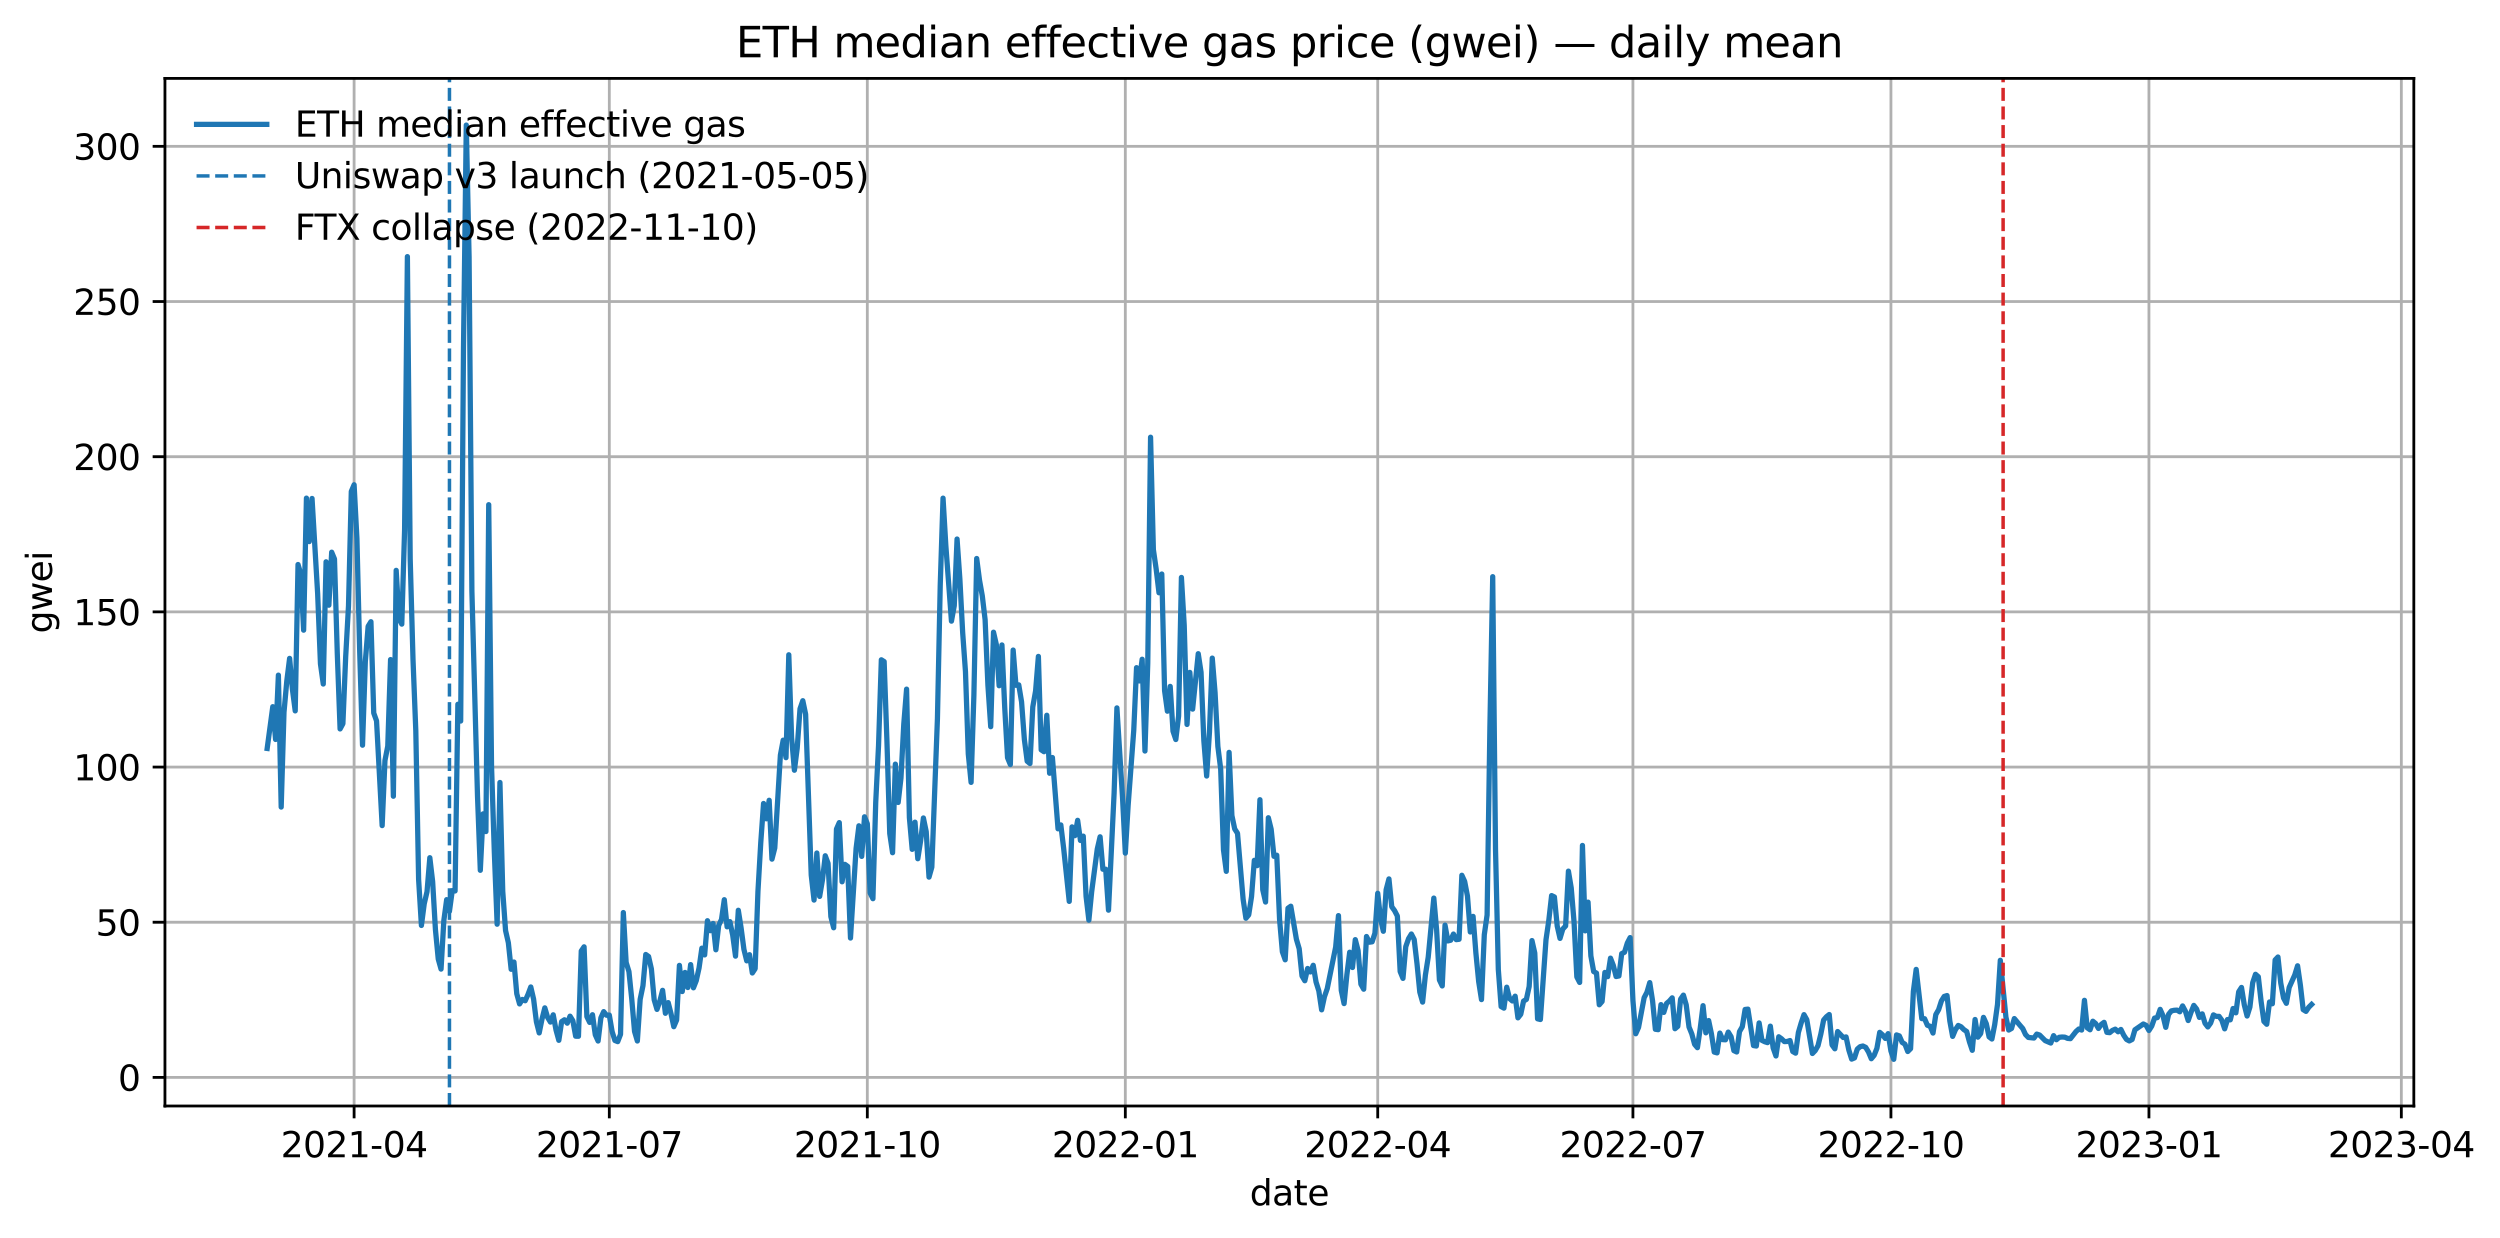 <?xml version="1.0" encoding="utf-8" standalone="no"?>
<!DOCTYPE svg PUBLIC "-//W3C//DTD SVG 1.1//EN"
  "http://www.w3.org/Graphics/SVG/1.1/DTD/svg11.dtd">
<svg xmlns:xlink="http://www.w3.org/1999/xlink" width="711.825pt" height="352.474pt" viewBox="0 0 711.825 352.474" xmlns="http://www.w3.org/2000/svg" version="1.1">
 <title>03_eth_median_effective_gas_price_daily</title>
 <defs>
  <style type="text/css">*{stroke-linejoin: round; stroke-linecap: butt}</style>
 </defs>
 <g id="figure_1">
  <g id="patch_1">
   <path d="M 0 352.474 
L 711.825 352.474 
L 711.825 0 
L 0 0 
z
" style="fill: #ffffff"/>
  </g>
  <g id="axes_1">
   <g id="patch_2">
    <path d="M 46.966 314.918 
L 687.287 314.918 
L 687.287 22.318 
L 46.966 22.318 
z
" style="fill: #ffffff"/>
   </g>
   <g id="matplotlib.axis_1">
    <g id="xtick_1">
     <g id="line2d_1">
      <path d="M 100.825 314.918 
L 100.825 22.318 
" clip-path="url(#pe789e73b15)" style="fill: none; stroke: #b0b0b0; stroke-width: 0.8; stroke-linecap: square"/>
     </g>
     <g id="line2d_2">
      <defs>
       <path id="mc8fc0abcd8" d="M 0 0 
L 0 3.5 
" style="stroke: #000000; stroke-width: 0.8"/>
      </defs>
      <g>
       <use xlink:href="#mc8fc0abcd8" x="100.825" y="314.918" style="stroke: #000000; stroke-width: 0.8"/>
      </g>
     </g>
     <g id="text_1">
      <!-- 2021-04 -->
      <g transform="translate(79.933 329.517) scale(0.1 -0.1)">
       <defs>
        <path id="DejaVuSans-32" d="M 1228 531 
L 3431 531 
L 3431 0 
L 469 0 
L 469 531 
Q 828 903 1448 1529 
Q 2069 2156 2228 2338 
Q 2531 2678 2651 2914 
Q 2772 3150 2772 3378 
Q 2772 3750 2511 3984 
Q 2250 4219 1831 4219 
Q 1534 4219 1204 4116 
Q 875 4013 500 3803 
L 500 4441 
Q 881 4594 1212 4672 
Q 1544 4750 1819 4750 
Q 2544 4750 2975 4387 
Q 3406 4025 3406 3419 
Q 3406 3131 3298 2873 
Q 3191 2616 2906 2266 
Q 2828 2175 2409 1742 
Q 1991 1309 1228 531 
z
" transform="scale(0.016)"/>
        <path id="DejaVuSans-30" d="M 2034 4250 
Q 1547 4250 1301 3770 
Q 1056 3291 1056 2328 
Q 1056 1369 1301 889 
Q 1547 409 2034 409 
Q 2525 409 2770 889 
Q 3016 1369 3016 2328 
Q 3016 3291 2770 3770 
Q 2525 4250 2034 4250 
z
M 2034 4750 
Q 2819 4750 3233 4129 
Q 3647 3509 3647 2328 
Q 3647 1150 3233 529 
Q 2819 -91 2034 -91 
Q 1250 -91 836 529 
Q 422 1150 422 2328 
Q 422 3509 836 4129 
Q 1250 4750 2034 4750 
z
" transform="scale(0.016)"/>
        <path id="DejaVuSans-31" d="M 794 531 
L 1825 531 
L 1825 4091 
L 703 3866 
L 703 4441 
L 1819 4666 
L 2450 4666 
L 2450 531 
L 3481 531 
L 3481 0 
L 794 0 
L 794 531 
z
" transform="scale(0.016)"/>
        <path id="DejaVuSans-2d" d="M 313 2009 
L 1997 2009 
L 1997 1497 
L 313 1497 
L 313 2009 
z
" transform="scale(0.016)"/>
        <path id="DejaVuSans-34" d="M 2419 4116 
L 825 1625 
L 2419 1625 
L 2419 4116 
z
M 2253 4666 
L 3047 4666 
L 3047 1625 
L 3713 1625 
L 3713 1100 
L 3047 1100 
L 3047 0 
L 2419 0 
L 2419 1100 
L 313 1100 
L 313 1709 
L 2253 4666 
z
" transform="scale(0.016)"/>
       </defs>
       <use xlink:href="#DejaVuSans-32"/>
       <use xlink:href="#DejaVuSans-30" transform="translate(63.623 0)"/>
       <use xlink:href="#DejaVuSans-32" transform="translate(127.246 0)"/>
       <use xlink:href="#DejaVuSans-31" transform="translate(190.869 0)"/>
       <use xlink:href="#DejaVuSans-2d" transform="translate(254.492 0)"/>
       <use xlink:href="#DejaVuSans-30" transform="translate(290.576 0)"/>
       <use xlink:href="#DejaVuSans-34" transform="translate(354.199 0)"/>
      </g>
     </g>
    </g>
    <g id="xtick_2">
     <g id="line2d_3">
      <path d="M 173.489 314.918 
L 173.489 22.318 
" clip-path="url(#pe789e73b15)" style="fill: none; stroke: #b0b0b0; stroke-width: 0.8; stroke-linecap: square"/>
     </g>
     <g id="line2d_4">
      <g>
       <use xlink:href="#mc8fc0abcd8" x="173.489" y="314.918" style="stroke: #000000; stroke-width: 0.8"/>
      </g>
     </g>
     <g id="text_2">
      <!-- 2021-07 -->
      <g transform="translate(152.597 329.517) scale(0.1 -0.1)">
       <defs>
        <path id="DejaVuSans-37" d="M 525 4666 
L 3525 4666 
L 3525 4397 
L 1831 0 
L 1172 0 
L 2766 4134 
L 525 4134 
L 525 4666 
z
" transform="scale(0.016)"/>
       </defs>
       <use xlink:href="#DejaVuSans-32"/>
       <use xlink:href="#DejaVuSans-30" transform="translate(63.623 0)"/>
       <use xlink:href="#DejaVuSans-32" transform="translate(127.246 0)"/>
       <use xlink:href="#DejaVuSans-31" transform="translate(190.869 0)"/>
       <use xlink:href="#DejaVuSans-2d" transform="translate(254.492 0)"/>
       <use xlink:href="#DejaVuSans-30" transform="translate(290.576 0)"/>
       <use xlink:href="#DejaVuSans-37" transform="translate(354.199 0)"/>
      </g>
     </g>
    </g>
    <g id="xtick_3">
     <g id="line2d_5">
      <path d="M 246.951 314.918 
L 246.951 22.318 
" clip-path="url(#pe789e73b15)" style="fill: none; stroke: #b0b0b0; stroke-width: 0.8; stroke-linecap: square"/>
     </g>
     <g id="line2d_6">
      <g>
       <use xlink:href="#mc8fc0abcd8" x="246.951" y="314.918" style="stroke: #000000; stroke-width: 0.8"/>
      </g>
     </g>
     <g id="text_3">
      <!-- 2021-10 -->
      <g transform="translate(226.06 329.517) scale(0.1 -0.1)">
       <use xlink:href="#DejaVuSans-32"/>
       <use xlink:href="#DejaVuSans-30" transform="translate(63.623 0)"/>
       <use xlink:href="#DejaVuSans-32" transform="translate(127.246 0)"/>
       <use xlink:href="#DejaVuSans-31" transform="translate(190.869 0)"/>
       <use xlink:href="#DejaVuSans-2d" transform="translate(254.492 0)"/>
       <use xlink:href="#DejaVuSans-31" transform="translate(290.576 0)"/>
       <use xlink:href="#DejaVuSans-30" transform="translate(354.199 0)"/>
      </g>
     </g>
    </g>
    <g id="xtick_4">
     <g id="line2d_7">
      <path d="M 320.414 314.918 
L 320.414 22.318 
" clip-path="url(#pe789e73b15)" style="fill: none; stroke: #b0b0b0; stroke-width: 0.8; stroke-linecap: square"/>
     </g>
     <g id="line2d_8">
      <g>
       <use xlink:href="#mc8fc0abcd8" x="320.414" y="314.918" style="stroke: #000000; stroke-width: 0.8"/>
      </g>
     </g>
     <g id="text_4">
      <!-- 2022-01 -->
      <g transform="translate(299.522 329.517) scale(0.1 -0.1)">
       <use xlink:href="#DejaVuSans-32"/>
       <use xlink:href="#DejaVuSans-30" transform="translate(63.623 0)"/>
       <use xlink:href="#DejaVuSans-32" transform="translate(127.246 0)"/>
       <use xlink:href="#DejaVuSans-32" transform="translate(190.869 0)"/>
       <use xlink:href="#DejaVuSans-2d" transform="translate(254.492 0)"/>
       <use xlink:href="#DejaVuSans-30" transform="translate(290.576 0)"/>
       <use xlink:href="#DejaVuSans-31" transform="translate(354.199 0)"/>
      </g>
     </g>
    </g>
    <g id="xtick_5">
     <g id="line2d_9">
      <path d="M 392.279 314.918 
L 392.279 22.318 
" clip-path="url(#pe789e73b15)" style="fill: none; stroke: #b0b0b0; stroke-width: 0.8; stroke-linecap: square"/>
     </g>
     <g id="line2d_10">
      <g>
       <use xlink:href="#mc8fc0abcd8" x="392.279" y="314.918" style="stroke: #000000; stroke-width: 0.8"/>
      </g>
     </g>
     <g id="text_5">
      <!-- 2022-04 -->
      <g transform="translate(371.388 329.517) scale(0.1 -0.1)">
       <use xlink:href="#DejaVuSans-32"/>
       <use xlink:href="#DejaVuSans-30" transform="translate(63.623 0)"/>
       <use xlink:href="#DejaVuSans-32" transform="translate(127.246 0)"/>
       <use xlink:href="#DejaVuSans-32" transform="translate(190.869 0)"/>
       <use xlink:href="#DejaVuSans-2d" transform="translate(254.492 0)"/>
       <use xlink:href="#DejaVuSans-30" transform="translate(290.576 0)"/>
       <use xlink:href="#DejaVuSans-34" transform="translate(354.199 0)"/>
      </g>
     </g>
    </g>
    <g id="xtick_6">
     <g id="line2d_11">
      <path d="M 464.943 314.918 
L 464.943 22.318 
" clip-path="url(#pe789e73b15)" style="fill: none; stroke: #b0b0b0; stroke-width: 0.8; stroke-linecap: square"/>
     </g>
     <g id="line2d_12">
      <g>
       <use xlink:href="#mc8fc0abcd8" x="464.943" y="314.918" style="stroke: #000000; stroke-width: 0.8"/>
      </g>
     </g>
     <g id="text_6">
      <!-- 2022-07 -->
      <g transform="translate(444.052 329.517) scale(0.1 -0.1)">
       <use xlink:href="#DejaVuSans-32"/>
       <use xlink:href="#DejaVuSans-30" transform="translate(63.623 0)"/>
       <use xlink:href="#DejaVuSans-32" transform="translate(127.246 0)"/>
       <use xlink:href="#DejaVuSans-32" transform="translate(190.869 0)"/>
       <use xlink:href="#DejaVuSans-2d" transform="translate(254.492 0)"/>
       <use xlink:href="#DejaVuSans-30" transform="translate(290.576 0)"/>
       <use xlink:href="#DejaVuSans-37" transform="translate(354.199 0)"/>
      </g>
     </g>
    </g>
    <g id="xtick_7">
     <g id="line2d_13">
      <path d="M 538.406 314.918 
L 538.406 22.318 
" clip-path="url(#pe789e73b15)" style="fill: none; stroke: #b0b0b0; stroke-width: 0.8; stroke-linecap: square"/>
     </g>
     <g id="line2d_14">
      <g>
       <use xlink:href="#mc8fc0abcd8" x="538.406" y="314.918" style="stroke: #000000; stroke-width: 0.8"/>
      </g>
     </g>
     <g id="text_7">
      <!-- 2022-10 -->
      <g transform="translate(517.514 329.517) scale(0.1 -0.1)">
       <use xlink:href="#DejaVuSans-32"/>
       <use xlink:href="#DejaVuSans-30" transform="translate(63.623 0)"/>
       <use xlink:href="#DejaVuSans-32" transform="translate(127.246 0)"/>
       <use xlink:href="#DejaVuSans-32" transform="translate(190.869 0)"/>
       <use xlink:href="#DejaVuSans-2d" transform="translate(254.492 0)"/>
       <use xlink:href="#DejaVuSans-31" transform="translate(290.576 0)"/>
       <use xlink:href="#DejaVuSans-30" transform="translate(354.199 0)"/>
      </g>
     </g>
    </g>
    <g id="xtick_8">
     <g id="line2d_15">
      <path d="M 611.868 314.918 
L 611.868 22.318 
" clip-path="url(#pe789e73b15)" style="fill: none; stroke: #b0b0b0; stroke-width: 0.8; stroke-linecap: square"/>
     </g>
     <g id="line2d_16">
      <g>
       <use xlink:href="#mc8fc0abcd8" x="611.868" y="314.918" style="stroke: #000000; stroke-width: 0.8"/>
      </g>
     </g>
     <g id="text_8">
      <!-- 2023-01 -->
      <g transform="translate(590.977 329.517) scale(0.1 -0.1)">
       <defs>
        <path id="DejaVuSans-33" d="M 2597 2516 
Q 3050 2419 3304 2112 
Q 3559 1806 3559 1356 
Q 3559 666 3084 287 
Q 2609 -91 1734 -91 
Q 1441 -91 1130 -33 
Q 819 25 488 141 
L 488 750 
Q 750 597 1062 519 
Q 1375 441 1716 441 
Q 2309 441 2620 675 
Q 2931 909 2931 1356 
Q 2931 1769 2642 2001 
Q 2353 2234 1838 2234 
L 1294 2234 
L 1294 2753 
L 1863 2753 
Q 2328 2753 2575 2939 
Q 2822 3125 2822 3475 
Q 2822 3834 2567 4026 
Q 2313 4219 1838 4219 
Q 1578 4219 1281 4162 
Q 984 4106 628 3988 
L 628 4550 
Q 988 4650 1302 4700 
Q 1616 4750 1894 4750 
Q 2613 4750 3031 4423 
Q 3450 4097 3450 3541 
Q 3450 3153 3228 2886 
Q 3006 2619 2597 2516 
z
" transform="scale(0.016)"/>
       </defs>
       <use xlink:href="#DejaVuSans-32"/>
       <use xlink:href="#DejaVuSans-30" transform="translate(63.623 0)"/>
       <use xlink:href="#DejaVuSans-32" transform="translate(127.246 0)"/>
       <use xlink:href="#DejaVuSans-33" transform="translate(190.869 0)"/>
       <use xlink:href="#DejaVuSans-2d" transform="translate(254.492 0)"/>
       <use xlink:href="#DejaVuSans-30" transform="translate(290.576 0)"/>
       <use xlink:href="#DejaVuSans-31" transform="translate(354.199 0)"/>
      </g>
     </g>
    </g>
    <g id="xtick_9">
     <g id="line2d_17">
      <path d="M 683.734 314.918 
L 683.734 22.318 
" clip-path="url(#pe789e73b15)" style="fill: none; stroke: #b0b0b0; stroke-width: 0.8; stroke-linecap: square"/>
     </g>
     <g id="line2d_18">
      <g>
       <use xlink:href="#mc8fc0abcd8" x="683.734" y="314.918" style="stroke: #000000; stroke-width: 0.8"/>
      </g>
     </g>
     <g id="text_9">
      <!-- 2023-04 -->
      <g transform="translate(662.842 329.517) scale(0.1 -0.1)">
       <use xlink:href="#DejaVuSans-32"/>
       <use xlink:href="#DejaVuSans-30" transform="translate(63.623 0)"/>
       <use xlink:href="#DejaVuSans-32" transform="translate(127.246 0)"/>
       <use xlink:href="#DejaVuSans-33" transform="translate(190.869 0)"/>
       <use xlink:href="#DejaVuSans-2d" transform="translate(254.492 0)"/>
       <use xlink:href="#DejaVuSans-30" transform="translate(290.576 0)"/>
       <use xlink:href="#DejaVuSans-34" transform="translate(354.199 0)"/>
      </g>
     </g>
    </g>
    <g id="text_10">
     <!-- date -->
     <g transform="translate(355.851 343.195) scale(0.1 -0.1)">
      <defs>
       <path id="DejaVuSans-64" d="M 2906 2969 
L 2906 4863 
L 3481 4863 
L 3481 0 
L 2906 0 
L 2906 525 
Q 2725 213 2448 61 
Q 2172 -91 1784 -91 
Q 1150 -91 751 415 
Q 353 922 353 1747 
Q 353 2572 751 3078 
Q 1150 3584 1784 3584 
Q 2172 3584 2448 3432 
Q 2725 3281 2906 2969 
z
M 947 1747 
Q 947 1113 1208 752 
Q 1469 391 1925 391 
Q 2381 391 2643 752 
Q 2906 1113 2906 1747 
Q 2906 2381 2643 2742 
Q 2381 3103 1925 3103 
Q 1469 3103 1208 2742 
Q 947 2381 947 1747 
z
" transform="scale(0.016)"/>
       <path id="DejaVuSans-61" d="M 2194 1759 
Q 1497 1759 1228 1600 
Q 959 1441 959 1056 
Q 959 750 1161 570 
Q 1363 391 1709 391 
Q 2188 391 2477 730 
Q 2766 1069 2766 1631 
L 2766 1759 
L 2194 1759 
z
M 3341 1997 
L 3341 0 
L 2766 0 
L 2766 531 
Q 2569 213 2275 61 
Q 1981 -91 1556 -91 
Q 1019 -91 701 211 
Q 384 513 384 1019 
Q 384 1609 779 1909 
Q 1175 2209 1959 2209 
L 2766 2209 
L 2766 2266 
Q 2766 2663 2505 2880 
Q 2244 3097 1772 3097 
Q 1472 3097 1187 3025 
Q 903 2953 641 2809 
L 641 3341 
Q 956 3463 1253 3523 
Q 1550 3584 1831 3584 
Q 2591 3584 2966 3190 
Q 3341 2797 3341 1997 
z
" transform="scale(0.016)"/>
       <path id="DejaVuSans-74" d="M 1172 4494 
L 1172 3500 
L 2356 3500 
L 2356 3053 
L 1172 3053 
L 1172 1153 
Q 1172 725 1289 603 
Q 1406 481 1766 481 
L 2356 481 
L 2356 0 
L 1766 0 
Q 1100 0 847 248 
Q 594 497 594 1153 
L 594 3053 
L 172 3053 
L 172 3500 
L 594 3500 
L 594 4494 
L 1172 4494 
z
" transform="scale(0.016)"/>
       <path id="DejaVuSans-65" d="M 3597 1894 
L 3597 1613 
L 953 1613 
Q 991 1019 1311 708 
Q 1631 397 2203 397 
Q 2534 397 2845 478 
Q 3156 559 3463 722 
L 3463 178 
Q 3153 47 2828 -22 
Q 2503 -91 2169 -91 
Q 1331 -91 842 396 
Q 353 884 353 1716 
Q 353 2575 817 3079 
Q 1281 3584 2069 3584 
Q 2775 3584 3186 3129 
Q 3597 2675 3597 1894 
z
M 3022 2063 
Q 3016 2534 2758 2815 
Q 2500 3097 2075 3097 
Q 1594 3097 1305 2825 
Q 1016 2553 972 2059 
L 3022 2063 
z
" transform="scale(0.016)"/>
      </defs>
      <use xlink:href="#DejaVuSans-64"/>
      <use xlink:href="#DejaVuSans-61" transform="translate(63.477 0)"/>
      <use xlink:href="#DejaVuSans-74" transform="translate(124.756 0)"/>
      <use xlink:href="#DejaVuSans-65" transform="translate(163.965 0)"/>
     </g>
    </g>
   </g>
   <g id="matplotlib.axis_2">
    <g id="ytick_1">
     <g id="line2d_19">
      <path d="M 46.966 306.774 
L 687.287 306.774 
" clip-path="url(#pe789e73b15)" style="fill: none; stroke: #b0b0b0; stroke-width: 0.8; stroke-linecap: square"/>
     </g>
     <g id="line2d_20">
      <defs>
       <path id="m58e46b7fd1" d="M 0 0 
L -3.5 0 
" style="stroke: #000000; stroke-width: 0.8"/>
      </defs>
      <g>
       <use xlink:href="#m58e46b7fd1" x="46.966" y="306.774" style="stroke: #000000; stroke-width: 0.8"/>
      </g>
     </g>
     <g id="text_11">
      <!-- 0 -->
      <g transform="translate(33.603 310.574) scale(0.1 -0.1)">
       <use xlink:href="#DejaVuSans-30"/>
      </g>
     </g>
    </g>
    <g id="ytick_2">
     <g id="line2d_21">
      <path d="M 46.966 262.589 
L 687.287 262.589 
" clip-path="url(#pe789e73b15)" style="fill: none; stroke: #b0b0b0; stroke-width: 0.8; stroke-linecap: square"/>
     </g>
     <g id="line2d_22">
      <g>
       <use xlink:href="#m58e46b7fd1" x="46.966" y="262.589" style="stroke: #000000; stroke-width: 0.8"/>
      </g>
     </g>
     <g id="text_12">
      <!-- 50 -->
      <g transform="translate(27.241 266.389) scale(0.1 -0.1)">
       <defs>
        <path id="DejaVuSans-35" d="M 691 4666 
L 3169 4666 
L 3169 4134 
L 1269 4134 
L 1269 2991 
Q 1406 3038 1543 3061 
Q 1681 3084 1819 3084 
Q 2600 3084 3056 2656 
Q 3513 2228 3513 1497 
Q 3513 744 3044 326 
Q 2575 -91 1722 -91 
Q 1428 -91 1123 -41 
Q 819 9 494 109 
L 494 744 
Q 775 591 1075 516 
Q 1375 441 1709 441 
Q 2250 441 2565 725 
Q 2881 1009 2881 1497 
Q 2881 1984 2565 2268 
Q 2250 2553 1709 2553 
Q 1456 2553 1204 2497 
Q 953 2441 691 2322 
L 691 4666 
z
" transform="scale(0.016)"/>
       </defs>
       <use xlink:href="#DejaVuSans-35"/>
       <use xlink:href="#DejaVuSans-30" transform="translate(63.623 0)"/>
      </g>
     </g>
    </g>
    <g id="ytick_3">
     <g id="line2d_23">
      <path d="M 46.966 218.405 
L 687.287 218.405 
" clip-path="url(#pe789e73b15)" style="fill: none; stroke: #b0b0b0; stroke-width: 0.8; stroke-linecap: square"/>
     </g>
     <g id="line2d_24">
      <g>
       <use xlink:href="#m58e46b7fd1" x="46.966" y="218.405" style="stroke: #000000; stroke-width: 0.8"/>
      </g>
     </g>
     <g id="text_13">
      <!-- 100 -->
      <g transform="translate(20.878 222.204) scale(0.1 -0.1)">
       <use xlink:href="#DejaVuSans-31"/>
       <use xlink:href="#DejaVuSans-30" transform="translate(63.623 0)"/>
       <use xlink:href="#DejaVuSans-30" transform="translate(127.246 0)"/>
      </g>
     </g>
    </g>
    <g id="ytick_4">
     <g id="line2d_25">
      <path d="M 46.966 174.22 
L 687.287 174.22 
" clip-path="url(#pe789e73b15)" style="fill: none; stroke: #b0b0b0; stroke-width: 0.8; stroke-linecap: square"/>
     </g>
     <g id="line2d_26">
      <g>
       <use xlink:href="#m58e46b7fd1" x="46.966" y="174.22" style="stroke: #000000; stroke-width: 0.8"/>
      </g>
     </g>
     <g id="text_14">
      <!-- 150 -->
      <g transform="translate(20.878 178.019) scale(0.1 -0.1)">
       <use xlink:href="#DejaVuSans-31"/>
       <use xlink:href="#DejaVuSans-35" transform="translate(63.623 0)"/>
       <use xlink:href="#DejaVuSans-30" transform="translate(127.246 0)"/>
      </g>
     </g>
    </g>
    <g id="ytick_5">
     <g id="line2d_27">
      <path d="M 46.966 130.035 
L 687.287 130.035 
" clip-path="url(#pe789e73b15)" style="fill: none; stroke: #b0b0b0; stroke-width: 0.8; stroke-linecap: square"/>
     </g>
     <g id="line2d_28">
      <g>
       <use xlink:href="#m58e46b7fd1" x="46.966" y="130.035" style="stroke: #000000; stroke-width: 0.8"/>
      </g>
     </g>
     <g id="text_15">
      <!-- 200 -->
      <g transform="translate(20.878 133.834) scale(0.1 -0.1)">
       <use xlink:href="#DejaVuSans-32"/>
       <use xlink:href="#DejaVuSans-30" transform="translate(63.623 0)"/>
       <use xlink:href="#DejaVuSans-30" transform="translate(127.246 0)"/>
      </g>
     </g>
    </g>
    <g id="ytick_6">
     <g id="line2d_29">
      <path d="M 46.966 85.85 
L 687.287 85.85 
" clip-path="url(#pe789e73b15)" style="fill: none; stroke: #b0b0b0; stroke-width: 0.8; stroke-linecap: square"/>
     </g>
     <g id="line2d_30">
      <g>
       <use xlink:href="#m58e46b7fd1" x="46.966" y="85.85" style="stroke: #000000; stroke-width: 0.8"/>
      </g>
     </g>
     <g id="text_16">
      <!-- 250 -->
      <g transform="translate(20.878 89.649) scale(0.1 -0.1)">
       <use xlink:href="#DejaVuSans-32"/>
       <use xlink:href="#DejaVuSans-35" transform="translate(63.623 0)"/>
       <use xlink:href="#DejaVuSans-30" transform="translate(127.246 0)"/>
      </g>
     </g>
    </g>
    <g id="ytick_7">
     <g id="line2d_31">
      <path d="M 46.966 41.665 
L 687.287 41.665 
" clip-path="url(#pe789e73b15)" style="fill: none; stroke: #b0b0b0; stroke-width: 0.8; stroke-linecap: square"/>
     </g>
     <g id="line2d_32">
      <g>
       <use xlink:href="#m58e46b7fd1" x="46.966" y="41.665" style="stroke: #000000; stroke-width: 0.8"/>
      </g>
     </g>
     <g id="text_17">
      <!-- 300 -->
      <g transform="translate(20.878 45.464) scale(0.1 -0.1)">
       <use xlink:href="#DejaVuSans-33"/>
       <use xlink:href="#DejaVuSans-30" transform="translate(63.623 0)"/>
       <use xlink:href="#DejaVuSans-30" transform="translate(127.246 0)"/>
      </g>
     </g>
    </g>
    <g id="text_18">
     <!-- gwei -->
     <g transform="translate(14.798 180.347) rotate(-90) scale(0.1 -0.1)">
      <defs>
       <path id="DejaVuSans-67" d="M 2906 1791 
Q 2906 2416 2648 2759 
Q 2391 3103 1925 3103 
Q 1463 3103 1205 2759 
Q 947 2416 947 1791 
Q 947 1169 1205 825 
Q 1463 481 1925 481 
Q 2391 481 2648 825 
Q 2906 1169 2906 1791 
z
M 3481 434 
Q 3481 -459 3084 -895 
Q 2688 -1331 1869 -1331 
Q 1566 -1331 1297 -1286 
Q 1028 -1241 775 -1147 
L 775 -588 
Q 1028 -725 1275 -790 
Q 1522 -856 1778 -856 
Q 2344 -856 2625 -561 
Q 2906 -266 2906 331 
L 2906 616 
Q 2728 306 2450 153 
Q 2172 0 1784 0 
Q 1141 0 747 490 
Q 353 981 353 1791 
Q 353 2603 747 3093 
Q 1141 3584 1784 3584 
Q 2172 3584 2450 3431 
Q 2728 3278 2906 2969 
L 2906 3500 
L 3481 3500 
L 3481 434 
z
" transform="scale(0.016)"/>
       <path id="DejaVuSans-77" d="M 269 3500 
L 844 3500 
L 1563 769 
L 2278 3500 
L 2956 3500 
L 3675 769 
L 4391 3500 
L 4966 3500 
L 4050 0 
L 3372 0 
L 2619 2869 
L 1863 0 
L 1184 0 
L 269 3500 
z
" transform="scale(0.016)"/>
       <path id="DejaVuSans-69" d="M 603 3500 
L 1178 3500 
L 1178 0 
L 603 0 
L 603 3500 
z
M 603 4863 
L 1178 4863 
L 1178 4134 
L 603 4134 
L 603 4863 
z
" transform="scale(0.016)"/>
      </defs>
      <use xlink:href="#DejaVuSans-67"/>
      <use xlink:href="#DejaVuSans-77" transform="translate(63.477 0)"/>
      <use xlink:href="#DejaVuSans-65" transform="translate(145.264 0)"/>
      <use xlink:href="#DejaVuSans-69" transform="translate(206.787 0)"/>
     </g>
    </g>
   </g>
   <g id="line2d_33">
    <path d="M 76.071 213.107 
L 77.668 201.219 
L 78.467 210.545 
L 79.265 192.236 
L 80.064 229.794 
L 80.862 202.772 
L 81.661 193.89 
L 82.459 187.464 
L 83.258 196.259 
L 84.056 202.409 
L 84.855 160.738 
L 85.653 163.428 
L 86.452 179.428 
L 87.25 141.834 
L 88.049 154.205 
L 88.847 141.931 
L 90.444 169.024 
L 91.243 189.022 
L 92.041 194.76 
L 92.84 159.966 
L 93.638 172.315 
L 94.437 157.226 
L 95.235 159.158 
L 96.034 186.036 
L 96.832 207.548 
L 97.631 206.058 
L 98.429 186.954 
L 99.228 172.505 
L 100.026 139.921 
L 100.825 138.028 
L 101.623 153.307 
L 102.422 185.729 
L 103.22 212.181 
L 104.019 188.36 
L 104.817 178.332 
L 105.616 177.024 
L 106.414 203.022 
L 107.213 205.259 
L 108.81 235.07 
L 109.608 216.548 
L 110.407 212.452 
L 111.205 187.803 
L 112.004 226.709 
L 112.802 162.401 
L 113.601 176.108 
L 114.399 177.705 
L 115.198 150.934 
L 115.996 73.073 
L 116.795 159.136 
L 117.593 187.73 
L 118.392 208.117 
L 119.19 250.37 
L 119.989 263.502 
L 120.787 257.356 
L 121.586 253.881 
L 122.384 244.217 
L 123.183 250.991 
L 123.981 264.701 
L 124.78 273.06 
L 125.578 275.928 
L 126.377 262.069 
L 127.175 256.159 
L 127.974 259.454 
L 128.773 253.584 
L 129.571 253.682 
L 130.37 200.531 
L 131.168 205.299 
L 131.967 99.15 
L 132.765 35.618 
L 133.564 73.245 
L 134.362 168.334 
L 135.959 226.657 
L 136.758 247.799 
L 137.556 231.73 
L 138.355 236.767 
L 139.153 143.703 
L 139.952 218.065 
L 140.75 242.669 
L 141.549 263.148 
L 142.347 222.799 
L 143.146 253.759 
L 143.944 264.937 
L 144.743 268.425 
L 145.541 275.985 
L 146.34 273.923 
L 147.138 282.944 
L 147.937 285.848 
L 148.735 284.57 
L 149.534 284.942 
L 150.332 283.168 
L 151.131 281.021 
L 151.929 284.466 
L 152.728 290.926 
L 153.526 294.102 
L 154.325 290.169 
L 155.123 286.971 
L 155.922 289.686 
L 156.72 291.015 
L 157.519 288.95 
L 158.317 293.288 
L 159.116 296.21 
L 159.914 290.888 
L 160.713 290.362 
L 161.511 291.33 
L 162.31 289.339 
L 163.108 290.631 
L 163.907 295.034 
L 164.705 295.056 
L 165.504 270.766 
L 166.302 269.593 
L 167.101 289.478 
L 167.899 291.112 
L 168.698 288.925 
L 169.496 294.637 
L 170.295 296.408 
L 171.093 289.805 
L 171.892 288.04 
L 172.69 289.066 
L 173.489 289.021 
L 174.287 293.734 
L 175.086 296.256 
L 175.884 296.584 
L 176.683 294.504 
L 177.481 259.835 
L 178.28 274.039 
L 179.078 276.636 
L 179.877 284.451 
L 180.675 293.685 
L 181.474 296.401 
L 182.272 284.542 
L 183.071 280.659 
L 183.869 271.774 
L 184.668 272.346 
L 185.466 275.869 
L 186.265 284.678 
L 187.063 287.403 
L 187.862 285.096 
L 188.66 281.981 
L 189.459 288.514 
L 190.257 285.476 
L 191.056 288.624 
L 191.854 292.328 
L 192.653 290.435 
L 193.451 274.873 
L 194.25 282.32 
L 195.048 276.888 
L 195.847 281.175 
L 196.645 274.652 
L 197.444 281.26 
L 198.242 279.223 
L 199.041 275.616 
L 199.839 269.976 
L 200.638 271.887 
L 201.437 262.159 
L 202.235 264.991 
L 203.034 262.945 
L 203.832 270.427 
L 204.631 263.493 
L 205.429 261.804 
L 206.228 256.176 
L 207.026 263.891 
L 207.825 262.418 
L 208.623 266.272 
L 209.422 272.241 
L 210.22 259.183 
L 211.019 264.263 
L 211.817 270.322 
L 212.616 273.581 
L 213.414 271.833 
L 214.213 277.036 
L 215.011 275.82 
L 215.81 253.821 
L 216.608 239.982 
L 217.407 228.776 
L 218.205 233.14 
L 219.004 227.863 
L 219.802 244.622 
L 220.601 241.454 
L 222.198 215.006 
L 222.996 210.75 
L 223.795 215.727 
L 224.593 186.438 
L 225.392 210.045 
L 226.19 219.305 
L 226.989 212.996 
L 227.787 201.82 
L 228.586 199.516 
L 229.384 203.363 
L 230.981 249.164 
L 231.78 256.277 
L 232.578 242.878 
L 233.377 255.234 
L 234.175 250.548 
L 234.974 243.665 
L 235.772 245.821 
L 236.571 260.989 
L 237.369 264.162 
L 238.168 236.059 
L 238.966 234.225 
L 239.765 251.07 
L 240.563 246.11 
L 241.362 246.695 
L 242.16 267.087 
L 243.757 241.557 
L 244.556 235.131 
L 245.354 243.84 
L 246.153 232.569 
L 246.951 234.547 
L 247.75 254.257 
L 248.548 255.881 
L 249.347 228.397 
L 250.145 212.314 
L 250.944 187.866 
L 251.742 188.372 
L 252.541 211.144 
L 253.339 237.34 
L 254.138 242.793 
L 254.936 217.574 
L 255.735 228.482 
L 256.533 221.517 
L 257.332 206.175 
L 258.13 196.22 
L 258.929 232.79 
L 259.727 241.833 
L 260.526 234.101 
L 261.324 244.504 
L 262.123 239.432 
L 262.921 232.905 
L 263.72 236.782 
L 264.518 249.742 
L 265.317 246.911 
L 266.914 204.641 
L 267.712 166.663 
L 268.511 141.842 
L 269.309 155.372 
L 270.906 176.856 
L 271.705 172.47 
L 272.503 153.483 
L 273.302 164.867 
L 274.101 180.114 
L 274.899 191.238 
L 275.698 214.643 
L 276.496 222.762 
L 277.295 197.961 
L 278.093 159.025 
L 278.892 165.168 
L 279.69 169.685 
L 280.489 176.437 
L 281.287 195.077 
L 282.086 206.909 
L 282.884 180.007 
L 283.683 183.514 
L 284.481 195.25 
L 285.28 183.64 
L 286.078 201.537 
L 286.877 215.75 
L 287.675 217.695 
L 288.474 185.093 
L 289.272 195.127 
L 290.071 195.004 
L 290.869 199.835 
L 291.668 210.537 
L 292.466 216.737 
L 293.265 217.407 
L 294.063 201.289 
L 294.862 196.745 
L 295.66 186.904 
L 296.459 213.503 
L 297.257 214.03 
L 298.056 203.659 
L 298.854 220.167 
L 299.653 215.695 
L 301.25 235.989 
L 302.048 234.885 
L 302.847 241.481 
L 304.444 256.649 
L 305.242 235.443 
L 306.041 237.941 
L 306.839 233.572 
L 307.638 239.301 
L 308.436 238.076 
L 309.235 255.189 
L 310.033 261.999 
L 310.832 253.903 
L 312.429 241.724 
L 313.227 238.264 
L 314.026 247.493 
L 314.824 247.49 
L 315.623 259.152 
L 317.22 225.816 
L 318.018 201.564 
L 319.615 227.077 
L 320.414 242.907 
L 321.212 229.359 
L 322.809 208.014 
L 323.608 190.106 
L 324.406 193.883 
L 325.205 187.711 
L 326.003 213.838 
L 326.802 188.809 
L 327.6 124.489 
L 328.399 156.481 
L 329.197 162.037 
L 329.996 168.776 
L 330.794 163.445 
L 331.593 196.664 
L 332.391 202.498 
L 333.19 195.441 
L 333.988 208.193 
L 334.787 210.563 
L 335.585 203.856 
L 336.384 164.416 
L 337.182 178.005 
L 337.981 206.267 
L 338.779 191.458 
L 339.578 201.904 
L 341.175 186.13 
L 341.973 191.409 
L 342.772 210.902 
L 343.57 220.956 
L 344.369 208.477 
L 345.167 187.387 
L 345.966 197.235 
L 346.764 212.546 
L 347.563 218.946 
L 348.362 241.98 
L 349.16 248.098 
L 349.959 214.224 
L 350.757 232.203 
L 351.556 236.021 
L 352.354 237.262 
L 353.951 256.037 
L 354.75 261.451 
L 355.548 260.493 
L 356.347 255.296 
L 357.145 244.962 
L 357.944 246.474 
L 358.742 227.705 
L 359.541 253.329 
L 360.339 256.837 
L 361.138 232.837 
L 361.936 236.101 
L 362.735 243.816 
L 363.533 243.508 
L 364.332 261.798 
L 365.13 271.008 
L 365.929 273.282 
L 366.727 258.599 
L 367.526 258.028 
L 369.123 267.433 
L 369.921 270.14 
L 370.72 277.89 
L 371.518 279.245 
L 372.317 275.755 
L 373.115 276.744 
L 373.914 274.849 
L 374.712 279.59 
L 375.511 282.155 
L 376.309 287.526 
L 377.108 283.797 
L 377.906 281.485 
L 380.302 269.667 
L 381.1 260.703 
L 381.899 281.987 
L 382.697 285.745 
L 383.496 277.552 
L 384.294 271.128 
L 385.093 275.473 
L 385.891 267.548 
L 386.69 270.655 
L 387.488 280.235 
L 388.287 281.654 
L 389.085 266.654 
L 389.884 268.276 
L 390.682 268.163 
L 391.481 265.72 
L 392.279 254.349 
L 393.078 261.581 
L 393.876 265.158 
L 394.675 253.338 
L 395.473 250.256 
L 396.272 258.175 
L 397.07 259.27 
L 397.869 260.822 
L 398.667 276.619 
L 399.466 278.572 
L 400.264 269.539 
L 401.063 267.252 
L 401.861 265.942 
L 402.66 267.495 
L 403.458 274.343 
L 404.257 282.479 
L 405.055 285.327 
L 405.854 277.612 
L 406.652 272.566 
L 408.249 255.717 
L 409.048 264.79 
L 409.846 279.026 
L 410.645 280.727 
L 411.443 263.413 
L 412.242 267.912 
L 413.04 267.714 
L 413.839 265.955 
L 414.637 267.544 
L 415.436 267.44 
L 416.234 249.218 
L 417.033 250.969 
L 417.831 255.146 
L 418.63 265.358 
L 419.428 260.926 
L 420.227 271.333 
L 421.026 279.509 
L 421.824 284.612 
L 422.623 266.143 
L 423.421 260.532 
L 424.22 206.974 
L 425.018 164.2 
L 425.817 241.872 
L 426.615 276.04 
L 427.414 286.603 
L 428.212 287.047 
L 429.011 281.087 
L 429.809 284.307 
L 430.608 285.001 
L 431.406 283.646 
L 432.205 289.81 
L 433.003 288.801 
L 433.802 285.042 
L 434.6 284.559 
L 435.399 280.893 
L 436.197 267.814 
L 436.996 271.355 
L 437.794 290.083 
L 438.593 290.281 
L 440.19 267.571 
L 440.988 262.084 
L 441.787 255.004 
L 442.585 255.389 
L 443.384 263.66 
L 444.182 267.188 
L 444.981 264.515 
L 445.779 263.645 
L 446.578 248.039 
L 447.376 252.837 
L 448.175 262.463 
L 448.973 278.17 
L 449.772 279.728 
L 450.57 240.728 
L 451.369 265.041 
L 452.167 256.871 
L 452.966 272.172 
L 453.764 276.629 
L 454.563 277.072 
L 455.361 286.086 
L 456.16 285.152 
L 456.958 276.886 
L 457.757 278.079 
L 458.555 272.816 
L 459.354 274.874 
L 460.152 278.045 
L 460.951 277.887 
L 461.749 271.532 
L 462.548 271.132 
L 463.346 268.521 
L 464.145 266.963 
L 464.943 284.832 
L 465.742 294.337 
L 466.54 292.539 
L 468.137 284.062 
L 468.936 282.528 
L 469.734 279.78 
L 470.533 284.958 
L 471.331 293.061 
L 472.13 293.177 
L 472.928 286.047 
L 473.727 288.262 
L 474.525 285.708 
L 475.324 285.035 
L 476.122 284.118 
L 476.921 292.904 
L 477.719 292.229 
L 478.518 284.484 
L 479.316 283.345 
L 480.115 286.106 
L 480.913 292.42 
L 481.712 294.4 
L 482.51 297.357 
L 483.309 298.304 
L 484.107 292.781 
L 484.906 286.349 
L 485.704 294.073 
L 486.503 290.586 
L 487.301 294.393 
L 488.1 299.557 
L 488.898 299.785 
L 489.697 294.154 
L 490.495 296.006 
L 491.294 296.061 
L 492.092 293.87 
L 492.891 295.182 
L 493.689 299.146 
L 494.488 299.53 
L 495.287 293.729 
L 496.085 292.341 
L 496.884 287.429 
L 497.682 287.33 
L 499.279 297.702 
L 500.078 297.835 
L 500.876 291.261 
L 501.675 296.22 
L 502.473 296.613 
L 503.272 296.865 
L 504.07 292.181 
L 504.869 298.379 
L 505.667 300.664 
L 506.466 295.2 
L 507.264 295.777 
L 508.063 296.568 
L 508.861 296.543 
L 509.66 296.271 
L 510.458 299.399 
L 511.257 299.863 
L 512.055 293.978 
L 512.854 291.241 
L 513.652 288.904 
L 514.451 290.331 
L 516.048 299.958 
L 516.846 299.125 
L 517.645 297.72 
L 518.443 294.427 
L 519.242 290.426 
L 520.04 289.501 
L 520.839 288.867 
L 521.637 297.517 
L 522.436 298.622 
L 523.234 293.711 
L 524.831 295.413 
L 525.63 295.247 
L 526.428 299.018 
L 527.227 301.56 
L 528.025 301.221 
L 528.824 298.717 
L 529.622 298.023 
L 530.421 297.831 
L 531.219 298.215 
L 532.018 299.537 
L 532.816 301.449 
L 533.615 300.494 
L 534.413 298.494 
L 535.212 293.94 
L 536.01 294.639 
L 536.809 295.67 
L 537.607 294.313 
L 538.406 299.272 
L 539.204 301.618 
L 540.003 294.671 
L 540.801 294.957 
L 541.6 296.798 
L 542.398 297.315 
L 543.197 299.394 
L 543.995 298.595 
L 544.794 282.284 
L 545.592 276.02 
L 547.189 290.024 
L 547.988 290.067 
L 548.786 291.921 
L 549.585 292.223 
L 550.383 294.144 
L 551.182 288.877 
L 551.98 287.488 
L 552.779 284.998 
L 553.577 283.714 
L 554.376 283.468 
L 555.174 290.719 
L 555.973 295.087 
L 556.771 293.181 
L 557.57 291.977 
L 558.368 292.352 
L 559.167 293.152 
L 559.965 293.695 
L 560.764 296.659 
L 561.562 299.053 
L 562.361 290.286 
L 563.159 295.314 
L 563.958 294.278 
L 564.756 289.681 
L 565.555 291.472 
L 566.353 295.226 
L 567.152 295.839 
L 567.951 291.747 
L 568.749 285.984 
L 569.548 273.43 
L 571.145 289.6 
L 571.943 293.288 
L 572.742 292.832 
L 573.54 290.02 
L 575.137 291.931 
L 575.936 292.855 
L 576.734 294.57 
L 577.533 295.391 
L 579.13 295.56 
L 579.928 294.441 
L 580.727 294.696 
L 582.324 296.297 
L 583.921 296.985 
L 584.719 294.884 
L 585.518 296.043 
L 586.316 295.353 
L 587.115 295.267 
L 587.913 295.312 
L 588.712 295.662 
L 589.51 295.736 
L 591.107 293.695 
L 591.906 292.988 
L 592.704 293.284 
L 593.503 284.822 
L 594.301 292.648 
L 595.1 293.204 
L 595.898 290.775 
L 596.697 291.431 
L 597.495 292.829 
L 598.294 291.681 
L 599.092 291.093 
L 599.891 293.938 
L 600.689 294.032 
L 601.488 293.383 
L 602.286 293.035 
L 603.085 293.775 
L 603.883 293.119 
L 604.682 294.75 
L 605.48 295.952 
L 606.279 296.383 
L 607.077 295.966 
L 607.876 293.216 
L 610.271 291.561 
L 611.07 291.953 
L 611.868 293.409 
L 612.667 292.146 
L 613.465 289.88 
L 614.264 289.739 
L 615.062 287.396 
L 615.861 289.193 
L 616.659 292.515 
L 617.458 288.812 
L 618.256 287.832 
L 619.055 287.662 
L 619.853 287.613 
L 620.652 288.085 
L 621.45 286.418 
L 622.249 287.915 
L 623.047 290.574 
L 623.846 288.245 
L 624.644 286.271 
L 625.443 287.303 
L 626.241 289.689 
L 627.04 288.687 
L 627.838 291.367 
L 628.637 292.402 
L 629.435 291.293 
L 630.234 288.969 
L 631.032 289.394 
L 631.831 289.389 
L 632.629 290.499 
L 633.428 292.94 
L 634.226 290.299 
L 635.025 290.376 
L 635.823 287.155 
L 636.622 288.381 
L 637.42 282.397 
L 638.219 281.156 
L 639.017 286.118 
L 639.816 289.29 
L 640.615 286.738 
L 641.413 279.795 
L 642.212 277.412 
L 643.01 278.112 
L 643.809 285.179 
L 644.607 290.831 
L 645.406 291.637 
L 646.204 285.292 
L 647.003 285.8 
L 647.801 273.33 
L 648.6 272.491 
L 649.398 279.906 
L 650.197 284.179 
L 650.995 285.672 
L 651.794 281.171 
L 653.391 277.591 
L 654.189 274.993 
L 654.988 280.52 
L 655.786 287.472 
L 656.585 287.966 
L 657.383 286.783 
L 658.182 285.992 
L 658.182 285.992 
" clip-path="url(#pe789e73b15)" style="fill: none; stroke: #1f77b4; stroke-width: 1.5; stroke-linecap: square"/>
   </g>
   <g id="line2d_34">
    <path d="M 127.974 314.918 
L 127.974 22.318 
" clip-path="url(#pe789e73b15)" style="fill: none; stroke-dasharray: 3.7,1.6; stroke-dashoffset: 0; stroke: #1f77b4"/>
   </g>
   <g id="line2d_35">
    <path d="M 570.346 314.918 
L 570.346 22.318 
" clip-path="url(#pe789e73b15)" style="fill: none; stroke-dasharray: 3.7,1.6; stroke-dashoffset: 0; stroke: #d62728"/>
   </g>
   <g id="patch_3">
    <path d="M 46.966 314.918 
L 46.966 22.318 
" style="fill: none; stroke: #000000; stroke-width: 0.8; stroke-linejoin: miter; stroke-linecap: square"/>
   </g>
   <g id="patch_4">
    <path d="M 687.287 314.918 
L 687.287 22.318 
" style="fill: none; stroke: #000000; stroke-width: 0.8; stroke-linejoin: miter; stroke-linecap: square"/>
   </g>
   <g id="patch_5">
    <path d="M 46.966 314.918 
L 687.287 314.918 
" style="fill: none; stroke: #000000; stroke-width: 0.8; stroke-linejoin: miter; stroke-linecap: square"/>
   </g>
   <g id="patch_6">
    <path d="M 46.966 22.318 
L 687.287 22.318 
" style="fill: none; stroke: #000000; stroke-width: 0.8; stroke-linejoin: miter; stroke-linecap: square"/>
   </g>
   <g id="text_19">
    <!-- ETH median effective gas price (gwei) — daily mean -->
    <g transform="translate(209.554 16.318) scale(0.12 -0.12)">
     <defs>
      <path id="DejaVuSans-45" d="M 628 4666 
L 3578 4666 
L 3578 4134 
L 1259 4134 
L 1259 2753 
L 3481 2753 
L 3481 2222 
L 1259 2222 
L 1259 531 
L 3634 531 
L 3634 0 
L 628 0 
L 628 4666 
z
" transform="scale(0.016)"/>
      <path id="DejaVuSans-54" d="M -19 4666 
L 3928 4666 
L 3928 4134 
L 2272 4134 
L 2272 0 
L 1638 0 
L 1638 4134 
L -19 4134 
L -19 4666 
z
" transform="scale(0.016)"/>
      <path id="DejaVuSans-48" d="M 628 4666 
L 1259 4666 
L 1259 2753 
L 3553 2753 
L 3553 4666 
L 4184 4666 
L 4184 0 
L 3553 0 
L 3553 2222 
L 1259 2222 
L 1259 0 
L 628 0 
L 628 4666 
z
" transform="scale(0.016)"/>
      <path id="DejaVuSans-20" transform="scale(0.016)"/>
      <path id="DejaVuSans-6d" d="M 3328 2828 
Q 3544 3216 3844 3400 
Q 4144 3584 4550 3584 
Q 5097 3584 5394 3201 
Q 5691 2819 5691 2113 
L 5691 0 
L 5113 0 
L 5113 2094 
Q 5113 2597 4934 2840 
Q 4756 3084 4391 3084 
Q 3944 3084 3684 2787 
Q 3425 2491 3425 1978 
L 3425 0 
L 2847 0 
L 2847 2094 
Q 2847 2600 2669 2842 
Q 2491 3084 2119 3084 
Q 1678 3084 1418 2786 
Q 1159 2488 1159 1978 
L 1159 0 
L 581 0 
L 581 3500 
L 1159 3500 
L 1159 2956 
Q 1356 3278 1631 3431 
Q 1906 3584 2284 3584 
Q 2666 3584 2933 3390 
Q 3200 3197 3328 2828 
z
" transform="scale(0.016)"/>
      <path id="DejaVuSans-6e" d="M 3513 2113 
L 3513 0 
L 2938 0 
L 2938 2094 
Q 2938 2591 2744 2837 
Q 2550 3084 2163 3084 
Q 1697 3084 1428 2787 
Q 1159 2491 1159 1978 
L 1159 0 
L 581 0 
L 581 3500 
L 1159 3500 
L 1159 2956 
Q 1366 3272 1645 3428 
Q 1925 3584 2291 3584 
Q 2894 3584 3203 3211 
Q 3513 2838 3513 2113 
z
" transform="scale(0.016)"/>
      <path id="DejaVuSans-66" d="M 2375 4863 
L 2375 4384 
L 1825 4384 
Q 1516 4384 1395 4259 
Q 1275 4134 1275 3809 
L 1275 3500 
L 2222 3500 
L 2222 3053 
L 1275 3053 
L 1275 0 
L 697 0 
L 697 3053 
L 147 3053 
L 147 3500 
L 697 3500 
L 697 3744 
Q 697 4328 969 4595 
Q 1241 4863 1831 4863 
L 2375 4863 
z
" transform="scale(0.016)"/>
      <path id="DejaVuSans-63" d="M 3122 3366 
L 3122 2828 
Q 2878 2963 2633 3030 
Q 2388 3097 2138 3097 
Q 1578 3097 1268 2742 
Q 959 2388 959 1747 
Q 959 1106 1268 751 
Q 1578 397 2138 397 
Q 2388 397 2633 464 
Q 2878 531 3122 666 
L 3122 134 
Q 2881 22 2623 -34 
Q 2366 -91 2075 -91 
Q 1284 -91 818 406 
Q 353 903 353 1747 
Q 353 2603 823 3093 
Q 1294 3584 2113 3584 
Q 2378 3584 2631 3529 
Q 2884 3475 3122 3366 
z
" transform="scale(0.016)"/>
      <path id="DejaVuSans-76" d="M 191 3500 
L 800 3500 
L 1894 563 
L 2988 3500 
L 3597 3500 
L 2284 0 
L 1503 0 
L 191 3500 
z
" transform="scale(0.016)"/>
      <path id="DejaVuSans-73" d="M 2834 3397 
L 2834 2853 
Q 2591 2978 2328 3040 
Q 2066 3103 1784 3103 
Q 1356 3103 1142 2972 
Q 928 2841 928 2578 
Q 928 2378 1081 2264 
Q 1234 2150 1697 2047 
L 1894 2003 
Q 2506 1872 2764 1633 
Q 3022 1394 3022 966 
Q 3022 478 2636 193 
Q 2250 -91 1575 -91 
Q 1294 -91 989 -36 
Q 684 19 347 128 
L 347 722 
Q 666 556 975 473 
Q 1284 391 1588 391 
Q 1994 391 2212 530 
Q 2431 669 2431 922 
Q 2431 1156 2273 1281 
Q 2116 1406 1581 1522 
L 1381 1569 
Q 847 1681 609 1914 
Q 372 2147 372 2553 
Q 372 3047 722 3315 
Q 1072 3584 1716 3584 
Q 2034 3584 2315 3537 
Q 2597 3491 2834 3397 
z
" transform="scale(0.016)"/>
      <path id="DejaVuSans-70" d="M 1159 525 
L 1159 -1331 
L 581 -1331 
L 581 3500 
L 1159 3500 
L 1159 2969 
Q 1341 3281 1617 3432 
Q 1894 3584 2278 3584 
Q 2916 3584 3314 3078 
Q 3713 2572 3713 1747 
Q 3713 922 3314 415 
Q 2916 -91 2278 -91 
Q 1894 -91 1617 61 
Q 1341 213 1159 525 
z
M 3116 1747 
Q 3116 2381 2855 2742 
Q 2594 3103 2138 3103 
Q 1681 3103 1420 2742 
Q 1159 2381 1159 1747 
Q 1159 1113 1420 752 
Q 1681 391 2138 391 
Q 2594 391 2855 752 
Q 3116 1113 3116 1747 
z
" transform="scale(0.016)"/>
      <path id="DejaVuSans-72" d="M 2631 2963 
Q 2534 3019 2420 3045 
Q 2306 3072 2169 3072 
Q 1681 3072 1420 2755 
Q 1159 2438 1159 1844 
L 1159 0 
L 581 0 
L 581 3500 
L 1159 3500 
L 1159 2956 
Q 1341 3275 1631 3429 
Q 1922 3584 2338 3584 
Q 2397 3584 2469 3576 
Q 2541 3569 2628 3553 
L 2631 2963 
z
" transform="scale(0.016)"/>
      <path id="DejaVuSans-28" d="M 1984 4856 
Q 1566 4138 1362 3434 
Q 1159 2731 1159 2009 
Q 1159 1288 1364 580 
Q 1569 -128 1984 -844 
L 1484 -844 
Q 1016 -109 783 600 
Q 550 1309 550 2009 
Q 550 2706 781 3412 
Q 1013 4119 1484 4856 
L 1984 4856 
z
" transform="scale(0.016)"/>
      <path id="DejaVuSans-29" d="M 513 4856 
L 1013 4856 
Q 1481 4119 1714 3412 
Q 1947 2706 1947 2009 
Q 1947 1309 1714 600 
Q 1481 -109 1013 -844 
L 513 -844 
Q 928 -128 1133 580 
Q 1338 1288 1338 2009 
Q 1338 2731 1133 3434 
Q 928 4138 513 4856 
z
" transform="scale(0.016)"/>
      <path id="DejaVuSans-2014" d="M 313 1978 
L 6088 1978 
L 6088 1528 
L 313 1528 
L 313 1978 
z
" transform="scale(0.016)"/>
      <path id="DejaVuSans-6c" d="M 603 4863 
L 1178 4863 
L 1178 0 
L 603 0 
L 603 4863 
z
" transform="scale(0.016)"/>
      <path id="DejaVuSans-79" d="M 2059 -325 
Q 1816 -950 1584 -1140 
Q 1353 -1331 966 -1331 
L 506 -1331 
L 506 -850 
L 844 -850 
Q 1081 -850 1212 -737 
Q 1344 -625 1503 -206 
L 1606 56 
L 191 3500 
L 800 3500 
L 1894 763 
L 2988 3500 
L 3597 3500 
L 2059 -325 
z
" transform="scale(0.016)"/>
     </defs>
     <use xlink:href="#DejaVuSans-45"/>
     <use xlink:href="#DejaVuSans-54" transform="translate(63.184 0)"/>
     <use xlink:href="#DejaVuSans-48" transform="translate(124.268 0)"/>
     <use xlink:href="#DejaVuSans-20" transform="translate(199.463 0)"/>
     <use xlink:href="#DejaVuSans-6d" transform="translate(231.25 0)"/>
     <use xlink:href="#DejaVuSans-65" transform="translate(328.662 0)"/>
     <use xlink:href="#DejaVuSans-64" transform="translate(390.186 0)"/>
     <use xlink:href="#DejaVuSans-69" transform="translate(453.662 0)"/>
     <use xlink:href="#DejaVuSans-61" transform="translate(481.445 0)"/>
     <use xlink:href="#DejaVuSans-6e" transform="translate(542.725 0)"/>
     <use xlink:href="#DejaVuSans-20" transform="translate(606.104 0)"/>
     <use xlink:href="#DejaVuSans-65" transform="translate(637.891 0)"/>
     <use xlink:href="#DejaVuSans-66" transform="translate(699.414 0)"/>
     <use xlink:href="#DejaVuSans-66" transform="translate(734.619 0)"/>
     <use xlink:href="#DejaVuSans-65" transform="translate(769.824 0)"/>
     <use xlink:href="#DejaVuSans-63" transform="translate(831.348 0)"/>
     <use xlink:href="#DejaVuSans-74" transform="translate(886.328 0)"/>
     <use xlink:href="#DejaVuSans-69" transform="translate(925.537 0)"/>
     <use xlink:href="#DejaVuSans-76" transform="translate(953.32 0)"/>
     <use xlink:href="#DejaVuSans-65" transform="translate(1012.5 0)"/>
     <use xlink:href="#DejaVuSans-20" transform="translate(1074.023 0)"/>
     <use xlink:href="#DejaVuSans-67" transform="translate(1105.811 0)"/>
     <use xlink:href="#DejaVuSans-61" transform="translate(1169.287 0)"/>
     <use xlink:href="#DejaVuSans-73" transform="translate(1230.566 0)"/>
     <use xlink:href="#DejaVuSans-20" transform="translate(1282.666 0)"/>
     <use xlink:href="#DejaVuSans-70" transform="translate(1314.453 0)"/>
     <use xlink:href="#DejaVuSans-72" transform="translate(1377.93 0)"/>
     <use xlink:href="#DejaVuSans-69" transform="translate(1419.043 0)"/>
     <use xlink:href="#DejaVuSans-63" transform="translate(1446.826 0)"/>
     <use xlink:href="#DejaVuSans-65" transform="translate(1501.807 0)"/>
     <use xlink:href="#DejaVuSans-20" transform="translate(1563.33 0)"/>
     <use xlink:href="#DejaVuSans-28" transform="translate(1595.117 0)"/>
     <use xlink:href="#DejaVuSans-67" transform="translate(1634.131 0)"/>
     <use xlink:href="#DejaVuSans-77" transform="translate(1697.607 0)"/>
     <use xlink:href="#DejaVuSans-65" transform="translate(1779.395 0)"/>
     <use xlink:href="#DejaVuSans-69" transform="translate(1840.918 0)"/>
     <use xlink:href="#DejaVuSans-29" transform="translate(1868.701 0)"/>
     <use xlink:href="#DejaVuSans-20" transform="translate(1907.715 0)"/>
     <use xlink:href="#DejaVuSans-2014" transform="translate(1939.502 0)"/>
     <use xlink:href="#DejaVuSans-20" transform="translate(2039.502 0)"/>
     <use xlink:href="#DejaVuSans-64" transform="translate(2071.289 0)"/>
     <use xlink:href="#DejaVuSans-61" transform="translate(2134.766 0)"/>
     <use xlink:href="#DejaVuSans-69" transform="translate(2196.045 0)"/>
     <use xlink:href="#DejaVuSans-6c" transform="translate(2223.828 0)"/>
     <use xlink:href="#DejaVuSans-79" transform="translate(2251.611 0)"/>
     <use xlink:href="#DejaVuSans-20" transform="translate(2310.791 0)"/>
     <use xlink:href="#DejaVuSans-6d" transform="translate(2342.578 0)"/>
     <use xlink:href="#DejaVuSans-65" transform="translate(2439.99 0)"/>
     <use xlink:href="#DejaVuSans-61" transform="translate(2501.514 0)"/>
     <use xlink:href="#DejaVuSans-6e" transform="translate(2562.793 0)"/>
    </g>
   </g>
   <g id="legend_1">
    <g id="line2d_36">
     <path d="M 55.966 35.417 
L 65.966 35.417 
L 75.966 35.417 
" style="fill: none; stroke: #1f77b4; stroke-width: 1.5; stroke-linecap: square"/>
    </g>
    <g id="text_20">
     <!-- ETH median effective gas -->
     <g transform="translate(83.966 38.917) scale(0.1 -0.1)">
      <use xlink:href="#DejaVuSans-45"/>
      <use xlink:href="#DejaVuSans-54" transform="translate(63.184 0)"/>
      <use xlink:href="#DejaVuSans-48" transform="translate(124.268 0)"/>
      <use xlink:href="#DejaVuSans-20" transform="translate(199.463 0)"/>
      <use xlink:href="#DejaVuSans-6d" transform="translate(231.25 0)"/>
      <use xlink:href="#DejaVuSans-65" transform="translate(328.662 0)"/>
      <use xlink:href="#DejaVuSans-64" transform="translate(390.186 0)"/>
      <use xlink:href="#DejaVuSans-69" transform="translate(453.662 0)"/>
      <use xlink:href="#DejaVuSans-61" transform="translate(481.445 0)"/>
      <use xlink:href="#DejaVuSans-6e" transform="translate(542.725 0)"/>
      <use xlink:href="#DejaVuSans-20" transform="translate(606.104 0)"/>
      <use xlink:href="#DejaVuSans-65" transform="translate(637.891 0)"/>
      <use xlink:href="#DejaVuSans-66" transform="translate(699.414 0)"/>
      <use xlink:href="#DejaVuSans-66" transform="translate(734.619 0)"/>
      <use xlink:href="#DejaVuSans-65" transform="translate(769.824 0)"/>
      <use xlink:href="#DejaVuSans-63" transform="translate(831.348 0)"/>
      <use xlink:href="#DejaVuSans-74" transform="translate(886.328 0)"/>
      <use xlink:href="#DejaVuSans-69" transform="translate(925.537 0)"/>
      <use xlink:href="#DejaVuSans-76" transform="translate(953.32 0)"/>
      <use xlink:href="#DejaVuSans-65" transform="translate(1012.5 0)"/>
      <use xlink:href="#DejaVuSans-20" transform="translate(1074.023 0)"/>
      <use xlink:href="#DejaVuSans-67" transform="translate(1105.811 0)"/>
      <use xlink:href="#DejaVuSans-61" transform="translate(1169.287 0)"/>
      <use xlink:href="#DejaVuSans-73" transform="translate(1230.566 0)"/>
     </g>
    </g>
    <g id="line2d_37">
     <path d="M 55.966 50.095 
L 65.966 50.095 
L 75.966 50.095 
" style="fill: none; stroke-dasharray: 3.7,1.6; stroke-dashoffset: 0; stroke: #1f77b4"/>
    </g>
    <g id="text_21">
     <!-- Uniswap v3 launch (2021-05-05) -->
     <g transform="translate(83.966 53.595) scale(0.1 -0.1)">
      <defs>
       <path id="DejaVuSans-55" d="M 556 4666 
L 1191 4666 
L 1191 1831 
Q 1191 1081 1462 751 
Q 1734 422 2344 422 
Q 2950 422 3222 751 
Q 3494 1081 3494 1831 
L 3494 4666 
L 4128 4666 
L 4128 1753 
Q 4128 841 3676 375 
Q 3225 -91 2344 -91 
Q 1459 -91 1007 375 
Q 556 841 556 1753 
L 556 4666 
z
" transform="scale(0.016)"/>
       <path id="DejaVuSans-75" d="M 544 1381 
L 544 3500 
L 1119 3500 
L 1119 1403 
Q 1119 906 1312 657 
Q 1506 409 1894 409 
Q 2359 409 2629 706 
Q 2900 1003 2900 1516 
L 2900 3500 
L 3475 3500 
L 3475 0 
L 2900 0 
L 2900 538 
Q 2691 219 2414 64 
Q 2138 -91 1772 -91 
Q 1169 -91 856 284 
Q 544 659 544 1381 
z
M 1991 3584 
L 1991 3584 
z
" transform="scale(0.016)"/>
       <path id="DejaVuSans-68" d="M 3513 2113 
L 3513 0 
L 2938 0 
L 2938 2094 
Q 2938 2591 2744 2837 
Q 2550 3084 2163 3084 
Q 1697 3084 1428 2787 
Q 1159 2491 1159 1978 
L 1159 0 
L 581 0 
L 581 4863 
L 1159 4863 
L 1159 2956 
Q 1366 3272 1645 3428 
Q 1925 3584 2291 3584 
Q 2894 3584 3203 3211 
Q 3513 2838 3513 2113 
z
" transform="scale(0.016)"/>
      </defs>
      <use xlink:href="#DejaVuSans-55"/>
      <use xlink:href="#DejaVuSans-6e" transform="translate(73.193 0)"/>
      <use xlink:href="#DejaVuSans-69" transform="translate(136.572 0)"/>
      <use xlink:href="#DejaVuSans-73" transform="translate(164.355 0)"/>
      <use xlink:href="#DejaVuSans-77" transform="translate(216.455 0)"/>
      <use xlink:href="#DejaVuSans-61" transform="translate(298.242 0)"/>
      <use xlink:href="#DejaVuSans-70" transform="translate(359.521 0)"/>
      <use xlink:href="#DejaVuSans-20" transform="translate(422.998 0)"/>
      <use xlink:href="#DejaVuSans-76" transform="translate(454.785 0)"/>
      <use xlink:href="#DejaVuSans-33" transform="translate(513.965 0)"/>
      <use xlink:href="#DejaVuSans-20" transform="translate(577.588 0)"/>
      <use xlink:href="#DejaVuSans-6c" transform="translate(609.375 0)"/>
      <use xlink:href="#DejaVuSans-61" transform="translate(637.158 0)"/>
      <use xlink:href="#DejaVuSans-75" transform="translate(698.438 0)"/>
      <use xlink:href="#DejaVuSans-6e" transform="translate(761.816 0)"/>
      <use xlink:href="#DejaVuSans-63" transform="translate(825.195 0)"/>
      <use xlink:href="#DejaVuSans-68" transform="translate(880.176 0)"/>
      <use xlink:href="#DejaVuSans-20" transform="translate(943.555 0)"/>
      <use xlink:href="#DejaVuSans-28" transform="translate(975.342 0)"/>
      <use xlink:href="#DejaVuSans-32" transform="translate(1014.355 0)"/>
      <use xlink:href="#DejaVuSans-30" transform="translate(1077.979 0)"/>
      <use xlink:href="#DejaVuSans-32" transform="translate(1141.602 0)"/>
      <use xlink:href="#DejaVuSans-31" transform="translate(1205.225 0)"/>
      <use xlink:href="#DejaVuSans-2d" transform="translate(1268.848 0)"/>
      <use xlink:href="#DejaVuSans-30" transform="translate(1304.932 0)"/>
      <use xlink:href="#DejaVuSans-35" transform="translate(1368.555 0)"/>
      <use xlink:href="#DejaVuSans-2d" transform="translate(1432.178 0)"/>
      <use xlink:href="#DejaVuSans-30" transform="translate(1468.262 0)"/>
      <use xlink:href="#DejaVuSans-35" transform="translate(1531.885 0)"/>
      <use xlink:href="#DejaVuSans-29" transform="translate(1595.508 0)"/>
     </g>
    </g>
    <g id="line2d_38">
     <path d="M 55.966 64.773 
L 65.966 64.773 
L 75.966 64.773 
" style="fill: none; stroke-dasharray: 3.7,1.6; stroke-dashoffset: 0; stroke: #d62728"/>
    </g>
    <g id="text_22">
     <!-- FTX collapse (2022-11-10) -->
     <g transform="translate(83.966 68.273) scale(0.1 -0.1)">
      <defs>
       <path id="DejaVuSans-46" d="M 628 4666 
L 3309 4666 
L 3309 4134 
L 1259 4134 
L 1259 2759 
L 3109 2759 
L 3109 2228 
L 1259 2228 
L 1259 0 
L 628 0 
L 628 4666 
z
" transform="scale(0.016)"/>
       <path id="DejaVuSans-58" d="M 403 4666 
L 1081 4666 
L 2241 2931 
L 3406 4666 
L 4084 4666 
L 2584 2425 
L 4184 0 
L 3506 0 
L 2194 1984 
L 872 0 
L 191 0 
L 1856 2491 
L 403 4666 
z
" transform="scale(0.016)"/>
       <path id="DejaVuSans-6f" d="M 1959 3097 
Q 1497 3097 1228 2736 
Q 959 2375 959 1747 
Q 959 1119 1226 758 
Q 1494 397 1959 397 
Q 2419 397 2687 759 
Q 2956 1122 2956 1747 
Q 2956 2369 2687 2733 
Q 2419 3097 1959 3097 
z
M 1959 3584 
Q 2709 3584 3137 3096 
Q 3566 2609 3566 1747 
Q 3566 888 3137 398 
Q 2709 -91 1959 -91 
Q 1206 -91 779 398 
Q 353 888 353 1747 
Q 353 2609 779 3096 
Q 1206 3584 1959 3584 
z
" transform="scale(0.016)"/>
      </defs>
      <use xlink:href="#DejaVuSans-46"/>
      <use xlink:href="#DejaVuSans-54" transform="translate(55.77 0)"/>
      <use xlink:href="#DejaVuSans-58" transform="translate(116.854 0)"/>
      <use xlink:href="#DejaVuSans-20" transform="translate(185.359 0)"/>
      <use xlink:href="#DejaVuSans-63" transform="translate(217.146 0)"/>
      <use xlink:href="#DejaVuSans-6f" transform="translate(272.127 0)"/>
      <use xlink:href="#DejaVuSans-6c" transform="translate(333.309 0)"/>
      <use xlink:href="#DejaVuSans-6c" transform="translate(361.092 0)"/>
      <use xlink:href="#DejaVuSans-61" transform="translate(388.875 0)"/>
      <use xlink:href="#DejaVuSans-70" transform="translate(450.154 0)"/>
      <use xlink:href="#DejaVuSans-73" transform="translate(513.631 0)"/>
      <use xlink:href="#DejaVuSans-65" transform="translate(565.73 0)"/>
      <use xlink:href="#DejaVuSans-20" transform="translate(627.254 0)"/>
      <use xlink:href="#DejaVuSans-28" transform="translate(659.041 0)"/>
      <use xlink:href="#DejaVuSans-32" transform="translate(698.055 0)"/>
      <use xlink:href="#DejaVuSans-30" transform="translate(761.678 0)"/>
      <use xlink:href="#DejaVuSans-32" transform="translate(825.301 0)"/>
      <use xlink:href="#DejaVuSans-32" transform="translate(888.924 0)"/>
      <use xlink:href="#DejaVuSans-2d" transform="translate(952.547 0)"/>
      <use xlink:href="#DejaVuSans-31" transform="translate(988.631 0)"/>
      <use xlink:href="#DejaVuSans-31" transform="translate(1052.254 0)"/>
      <use xlink:href="#DejaVuSans-2d" transform="translate(1115.877 0)"/>
      <use xlink:href="#DejaVuSans-31" transform="translate(1151.961 0)"/>
      <use xlink:href="#DejaVuSans-30" transform="translate(1215.584 0)"/>
      <use xlink:href="#DejaVuSans-29" transform="translate(1279.207 0)"/>
     </g>
    </g>
   </g>
  </g>
 </g>
 <defs>
  <clipPath id="pe789e73b15">
   <rect x="46.966" y="22.318" width="640.322" height="292.6"/>
  </clipPath>
 </defs>
</svg>
